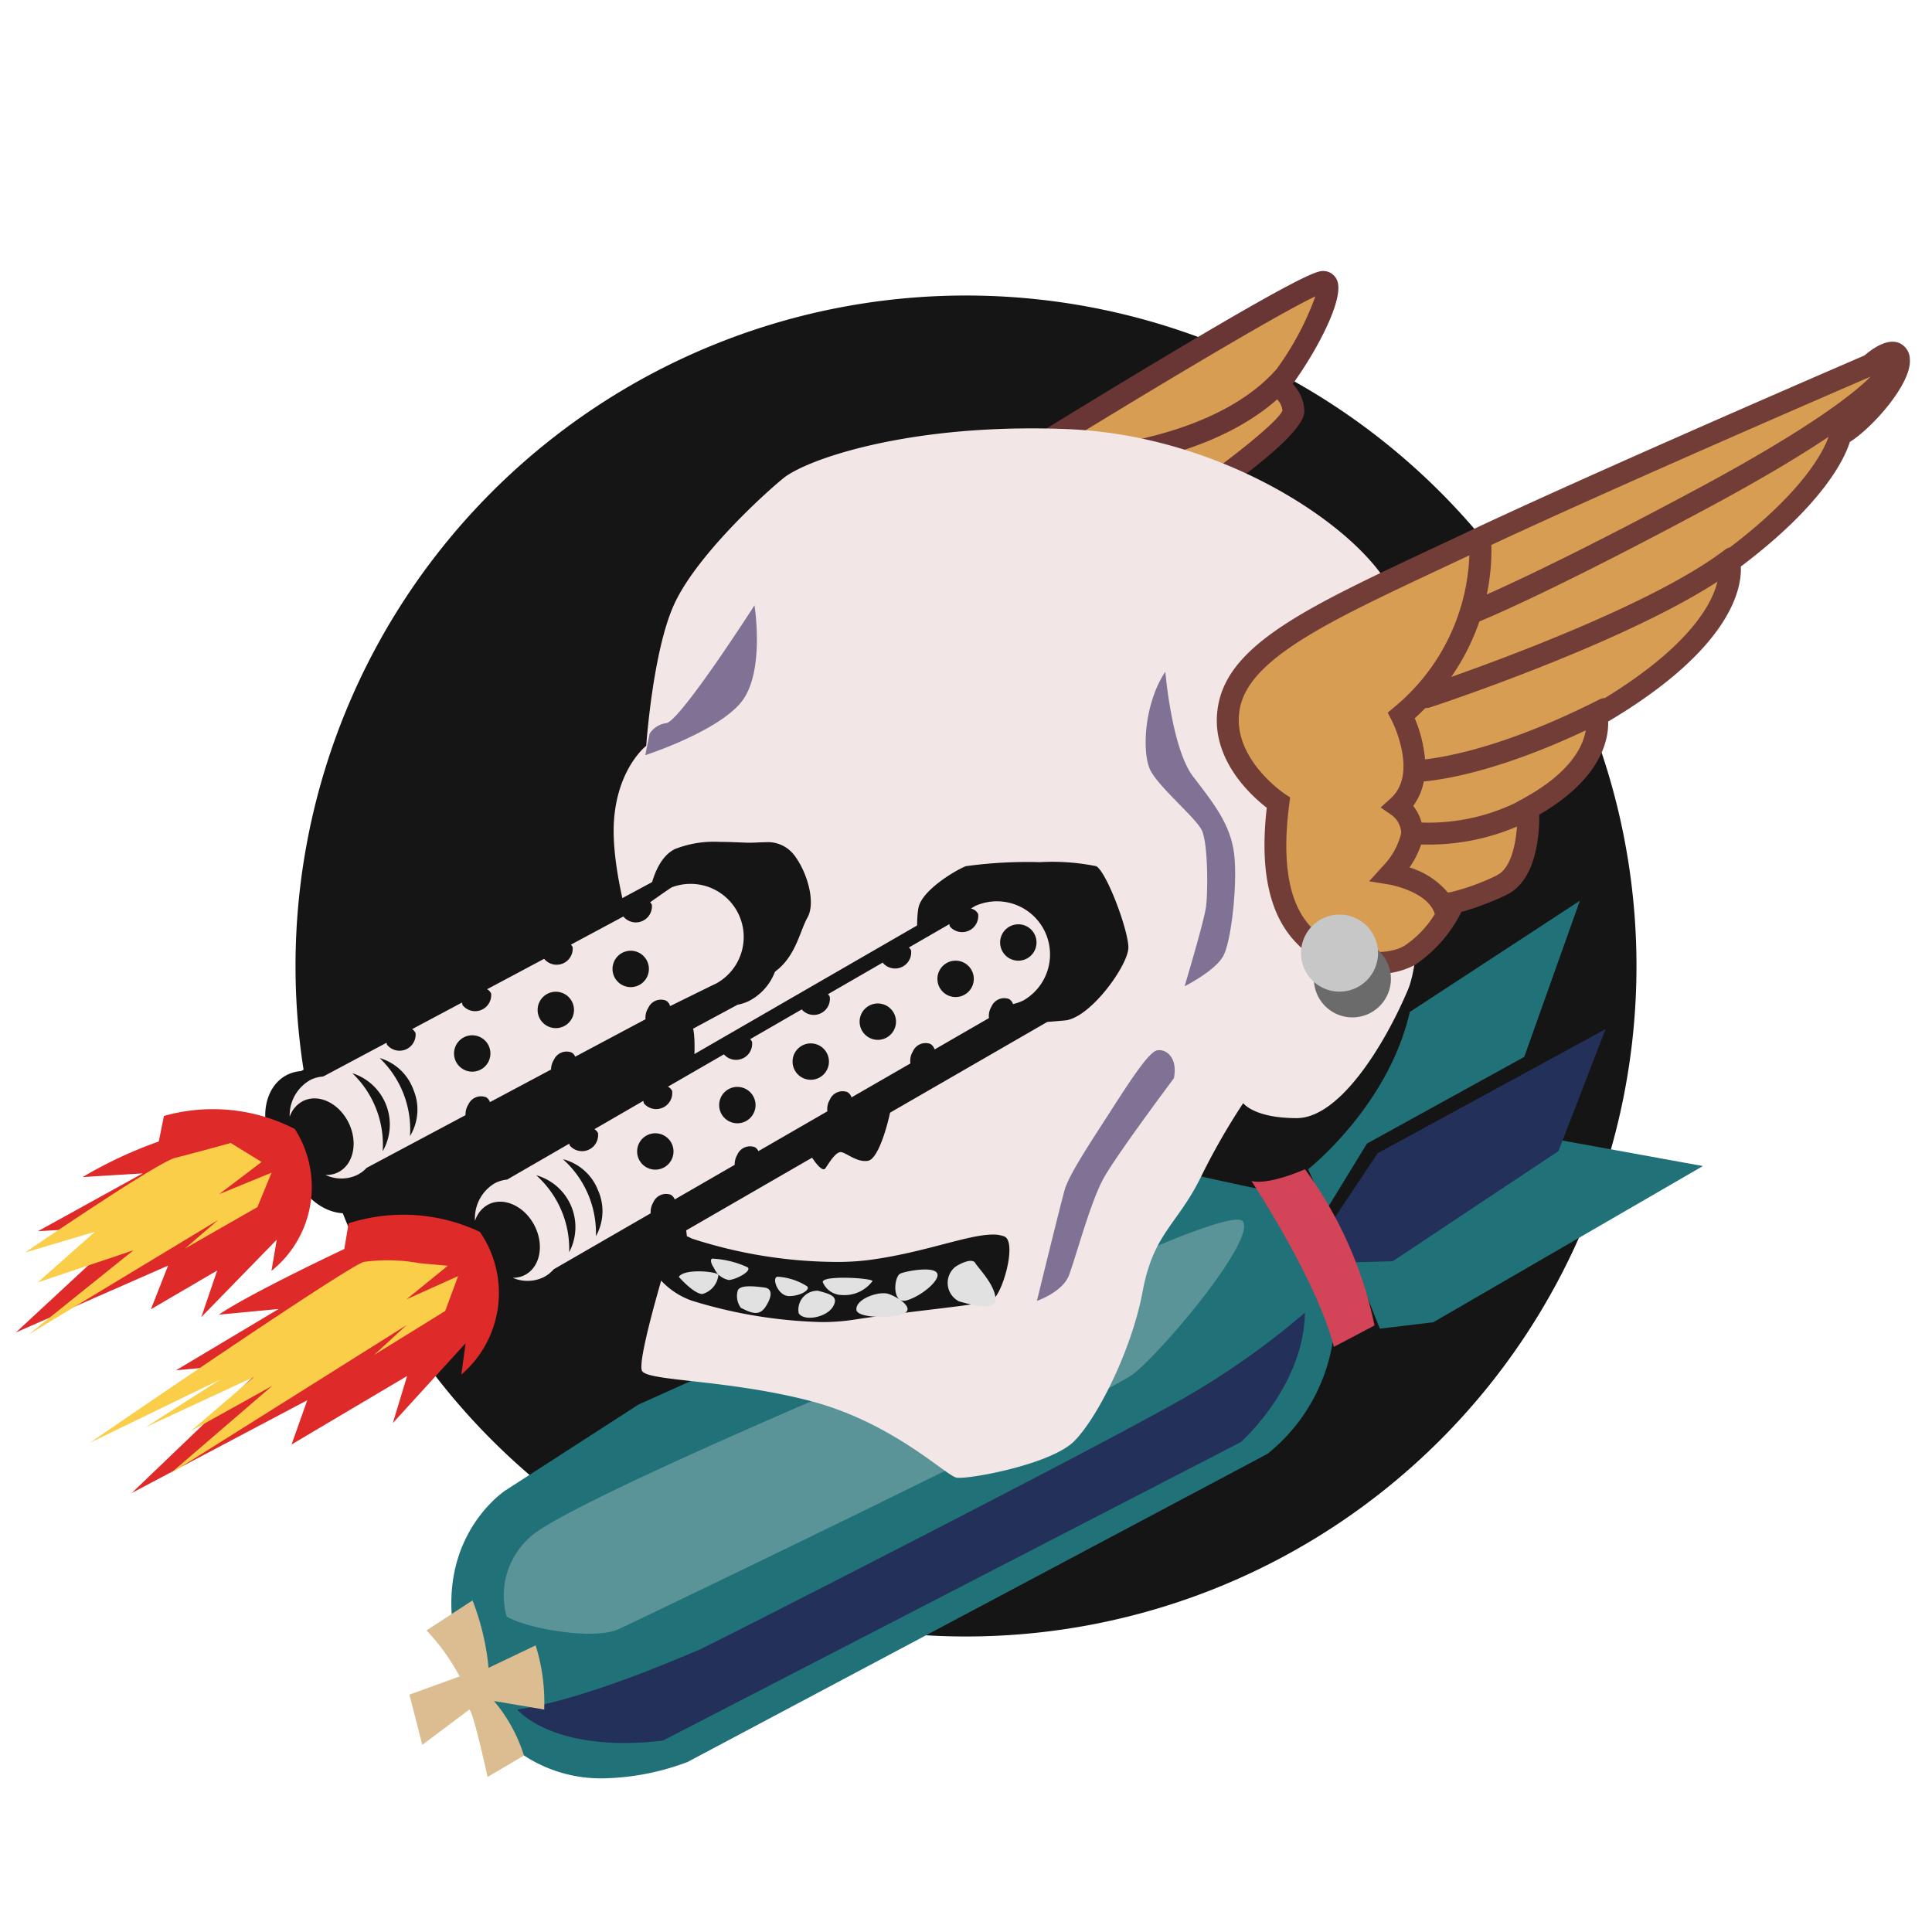 <svg id="usa_normandy_pilot_assaulter_1_icon" xmlns="http://www.w3.org/2000/svg" width="150" height="150" viewBox="0 0 150 150">
  <defs>
    <style>
      .cls-1 {
        fill: #151515;
      }

      .cls-1, .cls-10, .cls-11, .cls-12, .cls-13, .cls-14, .cls-15, .cls-16, .cls-2, .cls-3, .cls-4, .cls-5, .cls-6, .cls-7, .cls-8, .cls-9 {
        fill-rule: evenodd;
      }

      .cls-2 {
        fill: #207178;
      }

      .cls-3 {
        fill: #5a9499;
      }

      .cls-4 {
        fill: #23315a;
      }

      .cls-5 {
        fill: #d44459;
      }

      .cls-6 {
        fill: #dbbd91;
      }

      .cls-7 {
        fill: #d79e53;
      }

      .cls-8 {
        fill: #6a3535;
      }

      .cls-9 {
        fill: #f2e7e6;
      }

      .cls-10 {
        fill: #723d37;
      }

      .cls-11 {
        fill: #6b6b6b;
      }

      .cls-12 {
        fill: #c7c7c7;
      }

      .cls-13 {
        fill: #7f7295;
      }

      .cls-14 {
        fill: #e1e1e1;
      }

      .cls-15 {
        fill: #df2a2a;
      }

      .cls-16 {
        fill: #face48;
      }
    </style>
  </defs>
  <path class="cls-1" d="M75,22.944A52.056,52.056,0,1,0,127.056,75,52.056,52.056,0,0,0,75,22.944"/>
  <path id="Shape_157_copy_2" data-name="Shape 157 copy 2" class="cls-2" d="M106.131,88.787l-3.156,5.15-1.412-3.156s6.23-4.9,7.891-12.211l13.208-8.64-4.32,12.128Zm-7.725,24.09L53.384,136.8a19.553,19.553,0,0,1-6.554,1.27,10.884,10.884,0,0,1-10.558-7.583c-3.987-10.3,2.991-14.786,2.991-14.786l10.3-6.646S89.707,90.943,91.554,90.943a0.153,0.153,0,0,1,.041,0c1.163,0.331,8.306,1.827,8.306,1.827,2.824,4.154,3.655,10.8,3.655,10.8A13.966,13.966,0,0,1,98.406,112.877Zm33.808-22.346-20.933,12.128-4.153.5-2.243-5.649,15.45-9.138Z"/>
  <path class="cls-3" d="M39.333,125.5a6.053,6.053,0,0,1,1.833-6.167c3-2.833,32.333-15,32.333-15s22-11,23-9.5S90.167,105,88,106.667s-38.167,19-40,19.833S41,126.5,39.333,125.5Z"/>
  <path id="Shape_157_copy_3" data-name="Shape 157 copy 3" class="cls-4" d="M121,89.369l-12.875,8.556-3.074.083-1.412-3.489,3.323-4.983L124.655,79.9ZM51.466,135.141c-8.565,1-11.3-2.412-11.3-2.412,5.565-.83,13.466-4.406,13.965-4.572s28.492-14.45,35.968-18.6a61.662,61.662,0,0,0,11.214-7.641c-0.083,5.731-4.98,10.05-4.98,10.05Z"/>
  <path id="Shape_157_copy_4" data-name="Shape 157 copy 4" class="cls-5" d="M97.16,91.694s5.067,7.643,6.4,12.876l3.156-1.661a31.2,31.2,0,0,0-5.4-12.128S98.572,92.027,97.16,91.694Z"/>
  <path id="Shape_157_copy" data-name="Shape 157 copy" class="cls-6" d="M33.115,126.583l3.572-2.327a19.484,19.484,0,0,1,1.246,5.234l3.655-1.744a14.805,14.805,0,0,1,.664,4.983l-3.9-.664a12.131,12.131,0,0,1,2.326,4.236l-2.824,1.661s-1.08-4.983-1.412-5.233l-3.655,2.741-1-3.9,3.9-1.412A16.736,16.736,0,0,0,33.115,126.583Z"/>
  <path id="Shape_157_copy_5" data-name="Shape 157 copy 5" class="cls-7" d="M80.98,34.442S101.414,21.816,102.743,21.9s-1.578,5.732-3.572,8.058a2.446,2.446,0,0,1,1.248,1.993c0,1.329-7.311,6.48-7.809,6.729S80.98,34.442,80.98,34.442"/>
  <path id="Shape_157_copy_6" data-name="Shape 157 copy 6" class="cls-8" d="M100.392,29.776l0.088-.1,0.122-.2c1.612-2.273,3.809-6.294,3.208-7.713a1.158,1.158,0,0,0-1.014-.72c-0.433-.021-1.09-0.07-11.869,6.358-5.22,3.113-10.343,6.278-10.395,6.31l-1.427.883,1.556,0.628C89.776,38.9,91.939,39.52,92.641,39.52a0.676,0.676,0,0,0,.348-0.081c0.083-.043,8.278-5.393,8.278-7.488a3.047,3.047,0,0,0-.905-2.132l0.031-.043m1.733-6.766a22.728,22.728,0,0,1-3,5.631c-4.792,5.484-14.856,6.112-14.958,6.117l-0.074.011c-0.411-.162-0.824-0.323-1.237-0.489C89.671,30.1,99.3,24.33,102.125,23.01m-9.715,14.8c-0.663-.155-2.6-0.846-4.989-1.754,3.209-.566,8.186-1.912,11.733-5.045a1.373,1.373,0,0,1,.413.874c-0.474,1.1-5.84,5.091-7.157,5.925"/>
  <path class="cls-9" d="M80.088,33.26c-10.567,0-17.6,2.5-19.283,3.879-1.827,1.5-6.812,6.148-8.473,9.8s-2.159,10.965-2.159,10.965-2.16,1.661-2.492,5.649,1.661,9.968,1.661,9.968c0.831,1.5,3.821,5.317,4.32,5.98s0.166,3.988,0,5.98-1.5,6.812-1,7.808a9.5,9.5,0,0,1,.664,2.659,6.2,6.2,0,0,0-1.661,2.326c-0.332,1.163-2.16,7.309-1.827,8.14s6.48,0.665,12.958,2.326,10.633,5.816,11.463,5.982a1.263,1.263,0,0,0,.222.015c1.408,0,7.2-1.129,8.916-2.841,1.827-1.827,4.486-7.143,5.317-11.629s2.658-5.149,4.485-8.805a52.226,52.226,0,0,1,3.322-5.814s0.832,1.163,4.154,1.163,6.81-5.649,8.638-9.968,1.164-26.249-1.329-31.067S95.029,33.817,82.9,33.318q-1.446-.059-2.813-0.058"/>
  <path id="Shape_157_copy_8" data-name="Shape 157 copy 8" class="cls-7" d="M99.254,62.326s-4.872-3.212-3.764-7.752S103.8,47.042,114.1,42.168s31.123-13.845,31.123-13.845,2.1-1.882,2.215-.333-3.1,5.1-4.541,5.759c0,0-.553,3.877-8.639,9.858,0,0,1.551,5.095-10.3,11.961,0,0,1,3.766-5.315,7.2,0,0,.332,4.873-2.105,5.98a17.855,17.855,0,0,1-3.654,1.329,10.476,10.476,0,0,1-3.434,4.1c-2.1,1.219-5.87.334-7.31-.776s-3.876-3.432-2.88-11.075"/>
  <path id="Shape_157_copy_7" data-name="Shape 157 copy 7" class="cls-10" d="M147.444,26.626c-0.909-.367-2.032.408-2.685,0.971-1.742.752-21.242,9.173-31.027,13.8q-1.362.645-2.652,1.247c-9.22,4.328-15.31,7.188-16.416,11.723-1.038,4.254,2.424,7.373,3.688,8.347-0.833,7.273,1.453,9.962,3.265,11.357a9.461,9.461,0,0,0,5.242,1.536,6.05,6.05,0,0,0,3.012-.7,10.751,10.751,0,0,0,3.589-4.1,22.607,22.607,0,0,0,3.425-1.289c2.441-1.109,2.641-4.811,2.62-6.267,4.879-2.819,5.391-5.9,5.352-7.231,9.614-5.706,10.382-10.382,10.3-12.032,6.489-4.9,8.088-8.464,8.465-9.675,1.741-1.083,4.791-4.515,4.659-6.388a1.4,1.4,0,0,0-.837-1.3m-2.21,2.616c-1.059,1.079-4.307,3.812-13.569,8.773-8.857,4.743-13.952,7.127-16.231,8.139a16.522,16.522,0,0,0,.353-3.842c9.79-4.57,26.91-11.975,29.447-13.07m-36.215,44.2c-1.714.993-5.078,0.278-6.368-.713-1.059-.815-3.542-2.725-2.554-10.293l0.066-.525-0.441-.292c-0.043-.029-4.359-2.948-3.409-6.844,0.914-3.746,7.027-6.615,15.489-10.588,0.74-.347,1.5-0.706,2.279-1.072a16.045,16.045,0,0,1-5.824,11.781l-0.515.437,0.311,0.6c0.021,0.041,2.084,4.093-.066,6.041l-0.792.719,0.879,0.609a1.83,1.83,0,0,1,.715,1.377,5.523,5.523,0,0,1-1.442,2.586L106.3,68.423l1.541,0.25c0.03,0,3.049.543,3.555,2.3a7.913,7.913,0,0,1-2.376,2.469m7.162-5.465a17.807,17.807,0,0,1-3.455,1.268l-0.311.056a6.344,6.344,0,0,0-2.981-1.954,6.8,6.8,0,0,0,.9-1.779c0.141,0,.3.005,0.467,0.005a17.418,17.418,0,0,0,6.974-1.4c-0.1,1.424-.478,3.293-1.6,3.8m2.051-5.953-0.48.259,0,0.013a15.573,15.573,0,0,1-7.374,1.57,3.532,3.532,0,0,0-.652-1.291,4.631,4.631,0,0,0,.82-1.9c1.573-.142,5.887-0.81,12.572-3.965-0.187,1.166-1.1,3.254-4.888,5.314M124.6,54.2a0.836,0.836,0,0,0-.39.09c-7.132,3.627-11.832,4.471-13.569,4.666a10.661,10.661,0,0,0-.8-3.189c0.29-.262.561-0.528,0.823-0.794l0.055,0.009,0.265-.043c0.646-.212,14.832-4.9,22.357-9.778-0.417,1.723-2.144,4.994-8.745,9.039m9.718-11.7a0.842,0.842,0,0,0-.355.157c-5.168,3.97-16.489,8.207-21.287,9.9a17.407,17.407,0,0,0,2.187-4.307c1.163-.477,6.291-2.681,17.608-8.743,4.289-2.3,7.335-4.14,9.5-5.592-0.325.951-1.779,4.11-7.654,8.582"/>
  <path class="cls-11" d="M107.99,76A2.99,2.99,0,1,1,105,73.01,2.99,2.99,0,0,1,107.99,76Z"/>
  <path id="Shape_159_copy" data-name="Shape 159 copy" class="cls-12" d="M106.99,74A2.99,2.99,0,1,1,104,71.01,2.99,2.99,0,0,1,106.99,74Z"/>
  <path class="cls-13" d="M94.96,74.249c-0.665,1.163-2.99,2.326-2.99,2.326s1.5-4.984,1.661-6.147,0.166-4.984-.332-5.981-3.323-3.323-3.987-4.652-0.5-5.15,1.163-7.642c0,0,.5,5.981,2.16,8.141s2.824,3.655,3.156,5.815S95.625,73.086,94.96,74.249Zm-5.15,7.31c0.665-.166,1.661.5,1.329,2.16,0,0-4.486,5.981-5.482,7.808S83.5,97.674,83,99,80.506,101,80.506,101s1.827-7.476,2.16-8.639,1.994-3.655,3.489-5.981S89.145,81.725,89.81,81.559ZM50.1,58.633l0.332-1.661a1.806,1.806,0,0,1,1.329-.831C52.928,55.808,58.577,47,58.577,47s0.831,5.15-1,7.476S50.1,58.633,50.1,58.633Z"/>
  <path class="cls-1" d="M82.789,79.215a42.35,42.35,0,0,1-5.138.207c-1.956,0-3.666-.042-3.666-0.042-2.825-.664-2.991-7.642-2.659-8.971s2.824-2.824,3.655-3.157a34.741,34.741,0,0,1,5.747-.314,17.144,17.144,0,0,1,4.387.314c0.83,0.5,2.492,4.983,2.492,6.312S84.783,78.882,82.789,79.215ZM77.971,95.995c1.035,0.414-.166,4.651-1,4.984s-6.479.831-10.8,1.5a15.975,15.975,0,0,1-2.4.166,37.1,37.1,0,0,1-10.057-1.661,5.971,5.971,0,0,1-2.991-2.326L51.223,95s1.164,0.5,2.493,1.162A36.752,36.752,0,0,0,64.93,97.976a19.576,19.576,0,0,0,2.574-.154c4.238-.564,7.635-1.971,9.578-1.971A2.4,2.4,0,0,1,77.971,95.995Zm-18.607-20.1a7.212,7.212,0,0,1-2.767.468,9.827,9.827,0,0,1-4.211-.8c-0.665-.5-1.993-5.981-1.993-5.981s0.331-2.824,1.993-3.655a8.25,8.25,0,0,1,3.457-.564c0.962,0,1.841.066,2.357,0.066,0.388,0,.795-0.037,1.2-0.037a2.572,2.572,0,0,1,2.288,1.034c1,1.329,1.662,3.655,1,4.818S61.69,74.895,59.364,75.893Z"/>
  <path class="cls-14" d="M74.468,101.042a1.608,1.608,0,0,1-.332-2.658c0.332-.249,1.329-0.748,1.578-0.332s1.5,1.661,1.578,2.741S75.382,101.292,74.468,101.042ZM69.9,98.883c0.332-.166,2.409-0.581,2.824-0.083s-1.163,1.827-2.326,2.159S69.38,99.143,69.9,98.883Zm0.332,3.073c-0.748.415-3.655,0.415-3.738-.249-0.106-.849,1.744-1.495,2.492-1.246S70.98,101.541,70.232,101.956Zm-4.9-1.412a1.624,1.624,0,0,1-1.412-.914c-0.5-.664,3.821-0.415,3.821-0.166A2.725,2.725,0,0,1,65.331,100.544Zm-0.665.914c-0.5.83-2.243,1.163-2.658,0.5a1.475,1.475,0,0,1,1.5-1.744C64.417,100.461,65.165,100.627,64.667,101.458Zm-3.406-.831c-0.914,0-1.412-1.578-.831-1.5a4.784,4.784,0,0,1,2.243.748C62.922,100.129,62.175,100.627,61.261,100.627Zm-3.738.914a1.537,1.537,0,0,1-.249-1.329c0.166-.5,1.412-0.333,2.077-0.249s0.581,0.747.083,1.5S58.323,101.941,57.523,101.541Zm-0.914-2.16a1.544,1.544,0,0,1-1.163-.914s-0.415-.581-0.166-0.748a7.308,7.308,0,0,1,2.741.664C58.437,98.634,57.274,99.3,56.609,99.381Zm-0.831-.415a1.71,1.71,0,0,1-1.246,1.5c-0.664,0-1.828-1.329-1.828-1.329C53.12,98.467,55.612,98.717,55.778,98.966Z"/>
  <path class="cls-1" d="M81.245,77.988a3.8,3.8,0,0,1-.856.307L42.413,100.22a2.8,2.8,0,0,1-.8.634c-1.688.884-3.965-.134-5.087-2.275a5.53,5.53,0,0,1-.275-0.624A5.474,5.474,0,0,1,35.611,97c-1.122-2.141-.663-4.593,1.025-5.477a2.786,2.786,0,0,1,1.017-.3l37.54-21.673a3.8,3.8,0,0,1,1.2-.952,4.23,4.23,0,0,1,5.6,2.076,4.742,4.742,0,0,1,.246.595,4.681,4.681,0,0,1,.668.983A4.23,4.23,0,0,1,81.245,77.988Zm-24.983-.979L27.817,92.317a2.779,2.779,0,0,1-.822.606c-1.717.827-3.959-.268-5.007-2.446a5.536,5.536,0,0,1-.254-0.633,5.461,5.461,0,0,1-.606-0.975c-1.049-2.177-.507-4.613,1.21-5.44a2.785,2.785,0,0,1,1.027-.268l28-15.071a3.8,3.8,0,0,1,1.229-.911,4.23,4.23,0,0,1,5.528,2.264,4.734,4.734,0,0,1,.225.6,4.68,4.68,0,0,1,.634,1.006,4.23,4.23,0,0,1-1.854,5.679A3.792,3.792,0,0,1,56.262,77.009Z"/>
  <path id="Shape_163_copy" data-name="Shape 163 copy" class="cls-1" d="M82.245,78.988a3.8,3.8,0,0,1-.856.307L43.413,101.22a2.8,2.8,0,0,1-.8.634c-1.688.884-3.965-.134-5.087-2.275a5.53,5.53,0,0,1-.275-0.624A5.474,5.474,0,0,1,36.611,98c-1.122-2.141-.663-4.593,1.025-5.477a2.786,2.786,0,0,1,1.017-.3l37.54-21.673a3.8,3.8,0,0,1,1.2-.952,4.23,4.23,0,0,1,5.6,2.076,4.742,4.742,0,0,1,.246.595,4.681,4.681,0,0,1,.668.983A4.23,4.23,0,0,1,82.245,78.988Zm-24.983-.979L28.817,93.317a2.779,2.779,0,0,1-.822.606c-1.717.827-3.959-.268-5.007-2.446a5.536,5.536,0,0,1-.254-0.633,5.461,5.461,0,0,1-.606-0.975c-1.049-2.177-.507-4.613,1.21-5.44a2.785,2.785,0,0,1,1.027-.268l28-15.071a3.8,3.8,0,0,1,1.229-.911,4.23,4.23,0,0,1,5.528,2.264,4.734,4.734,0,0,1,.225.6,4.68,4.68,0,0,1,.634,1.006,4.23,4.23,0,0,1-1.854,5.679A3.792,3.792,0,0,1,57.262,78.009Z"/>
  <path class="cls-9" d="M79.478,77.662a3.564,3.564,0,0,1-.8.288l-0.023.014a0.724,0.724,0,0,0-.315-0.4,1.076,1.076,0,0,0-1.365.592,1.412,1.412,0,0,0-.193.887l-4.22,2.436a0.734,0.734,0,0,0-.328-0.427,1.076,1.076,0,0,0-1.365.593,1.4,1.4,0,0,0-.186.919L66.112,85.2a0.729,0.729,0,0,0-.32-0.41,1.076,1.076,0,0,0-1.365.592,1.4,1.4,0,0,0-.19.9l-5.355,3.092a0.7,0.7,0,0,0-.275-0.307,1.076,1.076,0,0,0-1.365.592,1.448,1.448,0,0,0-.2.777l-4.657,2.688a0.715,0.715,0,0,0-.3-0.361,1.076,1.076,0,0,0-1.365.593,1.431,1.431,0,0,0-.2.844l-7.532,4.348a2.613,2.613,0,0,1-.753.6,2.891,2.891,0,0,1-2.427.061,1.99,1.99,0,0,0,.953-0.225c1.189-.623,1.512-2.351.722-3.859s-2.4-2.226-3.584-1.6a2.118,2.118,0,0,0-1.018,1.268,3.145,3.145,0,0,1,1.537-2.926,2.622,2.622,0,0,1,.956-0.285L44.2,88.792a0.664,0.664,0,0,0,.046.156,1.25,1.25,0,0,0,2.182-.978,0.7,0.7,0,0,0-.277-0.3l3.8-2.2a0.671,0.671,0,0,0,.052.21,1.25,1.25,0,0,0,2.182-.978,0.713,0.713,0,0,0-.327-0.333l4.347-2.51h0a1.25,1.25,0,0,0,2.182-.978,0.675,0.675,0,0,0-.144-0.2l4-2.309a1.25,1.25,0,0,0,2.18-.981,0.671,0.671,0,0,0-.142-0.2l4.262-2.461c0,0.012.005,0.024,0.01,0.036a1.25,1.25,0,0,0,2.182-.978,0.676,0.676,0,0,0-.171-0.224l3.144-1.815a0.667,0.667,0,0,0,.051.193,1.25,1.25,0,0,0,2.182-.978,0.782,0.782,0,0,0-.555-0.422,3.506,3.506,0,0,1,.381-0.227A4.123,4.123,0,0,1,79.478,77.662ZM41.63,91.245a7.682,7.682,0,0,1,2.561,5.976A4.18,4.18,0,0,0,41.63,91.245Zm4.784,1.13A3.966,3.966,0,0,0,43.706,90a7.684,7.684,0,0,1,2.561,5.976A3.966,3.966,0,0,0,46.414,92.375Zm4.465-4.388A1.412,1.412,0,1,0,52.291,89.4,1.412,1.412,0,0,0,50.879,87.988Zm6.368-3.6A1.412,1.412,0,1,0,58.66,85.8,1.412,1.412,0,0,0,57.247,84.388Zm5.7-3.378a1.412,1.412,0,1,0,1.412,1.412A1.412,1.412,0,0,0,62.951,81.01Zm5.206-3.1a1.412,1.412,0,1,0,1.412,1.412A1.412,1.412,0,0,0,68.157,77.909Zm6.036-3.322A1.412,1.412,0,1,0,75.605,76,1.412,1.412,0,0,0,74.193,74.586Zm4.873-2.824a1.412,1.412,0,1,0,1.412,1.412A1.412,1.412,0,0,0,79.066,71.762ZM52.028,78.113a0.728,0.728,0,0,0-.306-0.42,1.076,1.076,0,0,0-1.384.546,1.406,1.406,0,0,0-.22.894L44.659,82.04a0.7,0.7,0,0,0-.264-0.316,1.076,1.076,0,0,0-1.384.546,1.446,1.446,0,0,0-.226.769l-4.745,2.529a0.716,0.716,0,0,0-.287-0.371,1.076,1.076,0,0,0-1.384.546,1.431,1.431,0,0,0-.227.837l-7.674,4.091a2.613,2.613,0,0,1-.773.57,2.89,2.89,0,0,1-2.428-.021,1.992,1.992,0,0,0,.96-0.192c1.209-.582,1.591-2.3.852-3.832s-2.318-2.305-3.528-1.723a2.118,2.118,0,0,0-1.06,1.233,3.145,3.145,0,0,1,1.635-2.873,2.621,2.621,0,0,1,.965-0.252l4.919-2.622a0.666,0.666,0,0,0,.041.158,1.25,1.25,0,0,0,2.214-.9A0.7,0.7,0,0,0,32,79.9l3.874-2.065a0.667,0.667,0,0,0,.045.212,1.25,1.25,0,0,0,2.214-.9,0.715,0.715,0,0,0-.316-0.344l4.43-2.361h0a1.25,1.25,0,0,0,2.214-.9,0.673,0.673,0,0,0-.137-0.2L48.4,71.157a1.25,1.25,0,0,0,2.212-.906,0.667,0.667,0,0,0-.135-0.2s1.552-1.1,1.688-1.163a4.123,4.123,0,0,1,3.453,7.464C55.351,76.473,52.028,78.113,52.028,78.113Zm-24.674,5.21a7.683,7.683,0,0,1,2.358,6.059A4.18,4.18,0,0,0,27.354,83.323ZM32.1,84.614a3.966,3.966,0,0,0-2.625-2.467,7.684,7.684,0,0,1,2.358,6.059A3.965,3.965,0,0,0,32.1,84.614Zm4.611-4.234a1.412,1.412,0,1,0,1.364,1.459A1.412,1.412,0,0,0,36.708,80.381ZM43.2,77a1.412,1.412,0,1,0,1.364,1.459A1.412,1.412,0,0,0,43.2,77Zm5.815-3.183a1.412,1.412,0,1,0,1.364,1.459A1.412,1.412,0,0,0,49.01,73.816Z"/>
  <path class="cls-15" d="M35.817,106.723l0.332-2.436-5.649,6.2,1.108-3.655-8.971,5.316,1.218-3.433-13.623,7.2,10.633-10.189-7.2.664,7.974-4.762-4.652.443c2.437-1.662,9.747-5.1,9.747-5.1l0.332-1.994a13.912,13.912,0,0,1,10.19.665A8.345,8.345,0,0,1,35.817,106.723ZM21.486,96.251l-5.855,6.007,1.231-3.615-5.146,3.009,1.334-3.39-11.816,5.19,8.929-8.28-7.217.42,8.131-4.49-4.664.285a33.628,33.628,0,0,1,5.914-2.762l0.4-1.981a13.912,13.912,0,0,1,10.161,1.009,8.345,8.345,0,0,1-1.814,11.02Z"/>
  <path class="cls-16" d="M35.566,99.077l-1,2.707-5.515,3.409,2.507-2.306-18.348,11.53,7.921-6.818-6.317,3.51,4.913-4.211-8.422,3.91,5.815-3.71L6.991,112.011S26.843,98.375,28.247,97.974a13.55,13.55,0,0,1,4.311.1l2.206,0.2-3.208,2.607ZM19.987,93.716l-5.627,3.22,2.583-2.22-14.728,8.9,8.147-6.545L2.931,99.566l4.441-3.93L1.954,97.243s10.233-7,11.65-7.349,4.305-1.154,4.305-1.154l2.4,1.475-3.295,2.5,4.069-1.668Z"/>
  <path class="cls-1" d="M62.677,89.288s1.08,1.911,1.412,1.412,0.831-1.329,1.246-1.246,1.246,0.831,2.077.665,1.661-3.157,1.911-4.9l-6.064,3.24Z"/>
</svg>
